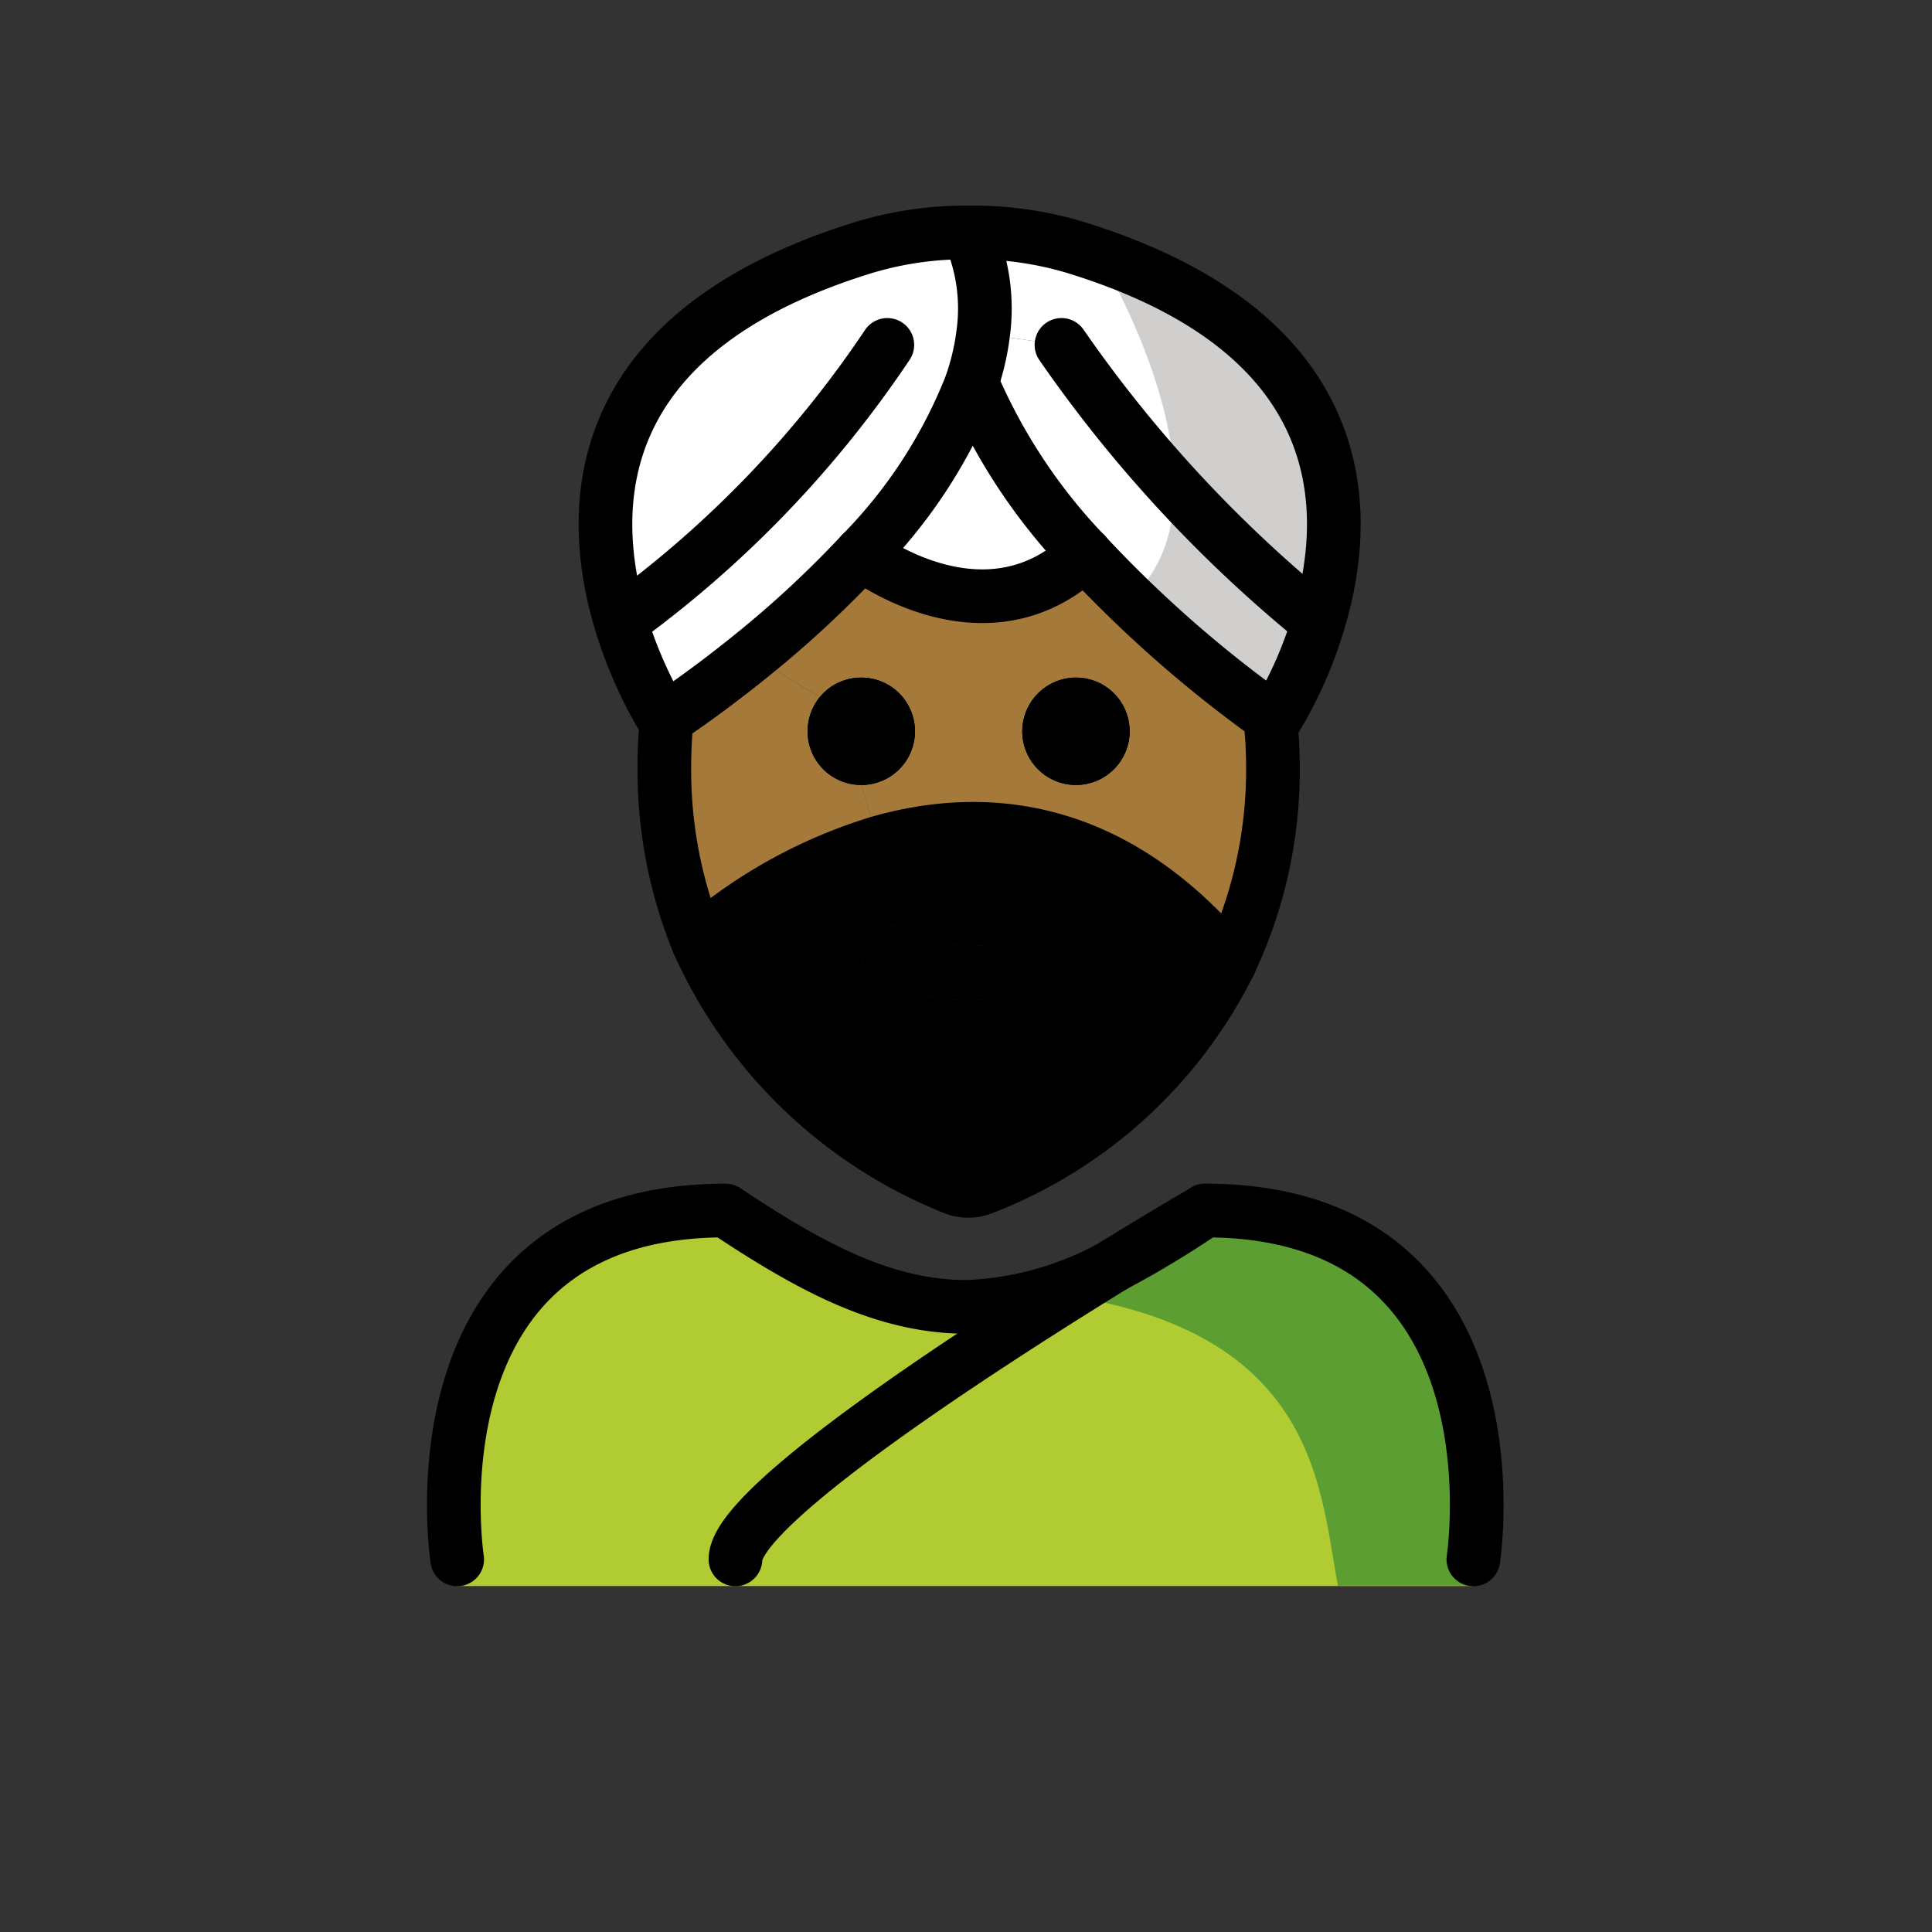 <svg xmlns="http://www.w3.org/2000/svg" width="1em" height="1em" viewBox="0 0 72 72"><rect x="0" y="0" width="72" height="72" fill="#333333" stroke="none"/><defs><path id="openmojiManWearingTurbanMediumDarkSkinTone0" d="M40.098 25.253a2 2 0 1 1-2 2a2.006 2.006 0 0 1 2-2m-.11 9.81a.994.994 0 0 1-.45 1.34a7.33 7.33 0 0 1-6.89 0a1.01 1.01 0 0 1-.45-1.34a.994.994 0 0 1 1.34-.45a5.383 5.383 0 0 0 5.11 0a.994.994 0 0 1 1.34.45m-7.89-9.81a2 2 0 1 1-2 2a2.026 2.026 0 0 1 .45-1.27a2 2 0 0 1 1.55-.73"/></defs><path fill="#b1cc33" d="M54.864 59.107s2-13.797-10-13.797c-3.192 2.12-5.926 3.584-9 3.578h.125c-3.073.006-5.808-1.459-9-3.578c-12 0-10 13.797-10 13.797"/><path fill="#5c9e31" d="M45.257 44.163c-3.112 2.075-4.983 3.24-8.972 3.819c12.826.404 12.826 7.179 13.575 11.107h5.02s2.16-14.926-9.623-14.926"/><path fill="#fff" d="M40.018 9.203c10.25 3.13 10.37 9.6 9.18 13.76h-.34a49.712 49.712 0 0 1-9.3-10.11l-2.92-.41a6.892 6.892 0 0 0-.53-3.75l.06-.03a13.217 13.217 0 0 1 3.85.54"/><path fill="#fff" d="M40.428 20.633a21.353 21.353 0 0 1-4.13-6.19l-.13-.05a9.079 9.079 0 0 0 .47-1.95l2.92.41a49.712 49.712 0 0 0 9.3 10.11h.34a15.582 15.582 0 0 1-1.69 3.87s-.03-.02-.1-.07a46.092 46.092 0 0 1-6.98-6.13"/><path fill="#fff" d="M40.428 20.633c-3.74 3.57-8.33 0-8.33 0a18.72 18.72 0 0 0 4.07-6.24l.13.05a21.353 21.353 0 0 0 4.13 6.19"/><path fill="#fff" d="M36.108 8.693a6.892 6.892 0 0 1 .53 3.75a9.079 9.079 0 0 1-.47 1.95a18.72 18.72 0 0 1-4.07 6.24a39.454 39.454 0 0 1-4.08 3.79a43.798 43.798 0 0 1-3.17 2.35l-.09.06s-8.34-12.79 7.5-17.63a13.103 13.103 0 0 1 3.84-.54c0 .01.01.02.01.03"/><path fill="#d0cfce" d="M40.951 9.512s5.482 8.946 1.145 12.828l5.415 4.493s8.312-12.222-6.56-17.321"/><path d="M45.828 35.883a17.201 17.201 0 0 1-9.17 8.38a1.45 1.45 0 0 1-1.12.01a17.597 17.597 0 0 1-9.52-9.15a18.572 18.572 0 0 1 6.73-3.72c3.8-1.09 8.67-.82 13.08 4.48m-6.29.52a1 1 0 0 0-.89-1.79a5.383 5.383 0 0 1-5.11 0a.994.994 0 0 0-1.34.45a1.01 1.01 0 0 0 .45 1.34a7.33 7.33 0 0 0 6.89 0"/><g fill="#a57939"><path d="M47.348 26.853a17.142 17.142 0 0 1 .09 1.76a16.804 16.804 0 0 1-1.61 7.27c-4.41-5.3-9.28-5.57-13.08-4.48l-.65-2.15a2 2 0 1 0-1.55-3.27l-2.53-1.56a39.454 39.454 0 0 0 4.08-3.79s4.59 3.57 8.33 0a46.092 46.092 0 0 0 6.98 6.13Zm-5.25.4a2 2 0 1 0-2 2a2.006 2.006 0 0 0 2-2"/><path d="m32.098 29.253l.65 2.15a18.572 18.572 0 0 0-6.73 3.72a16.973 16.973 0 0 1-1.26-6.51c0-.62.03-1.23.09-1.84c.33-.22 1.59-1.07 3.17-2.35l2.53 1.56a2.026 2.026 0 0 0-.45 1.27a1.993 1.993 0 0 0 2 2"/></g><use href="#openmojiManWearingTurbanMediumDarkSkinTone0"/><path fill="none" stroke="#000" stroke-miterlimit="10" d="M26.018 35.123a18.572 18.572 0 0 1 6.73-3.72c3.8-1.09 8.67-.82 13.08 4.48"/><use href="#openmojiManWearingTurbanMediumDarkSkinTone0"/><path fill="none" stroke="#000" stroke-linecap="round" stroke-linejoin="round" stroke-width="2" d="M24.848 26.773c-.06.61-.09 1.22-.09 1.84a16.973 16.973 0 0 0 1.26 6.51a17.597 17.597 0 0 0 9.52 9.15a1.45 1.45 0 0 0 1.12-.01a17.201 17.201 0 0 0 9.17-8.38a16.804 16.804 0 0 0 1.61-7.27a17.142 17.142 0 0 0-.09-1.76m-2.44 18.26c12 0 10 13 10 13m-13.44-10.93a35.334 35.334 0 0 0 3.33-2m-27.76 12.93s-2-13 10-13c3.14 2.09 5.84 3.55 8.87 3.59h.13a12.202 12.202 0 0 0 5.42-1.51m-5.35-38.5c0-.01-.01-.02-.01-.03a13.103 13.103 0 0 0-3.84.54c-15.84 4.84-7.5 17.63-7.5 17.63l.09-.06c.33-.22 1.59-1.07 3.17-2.35a39.454 39.454 0 0 0 4.08-3.79a18.72 18.72 0 0 0 4.07-6.24a9.079 9.079 0 0 0 .47-1.95a6.892 6.892 0 0 0-.53-3.75"/><path fill="none" stroke="#000" stroke-linecap="round" stroke-linejoin="round" stroke-width="2" d="M23.408 22.963a40.62 40.62 0 0 0 9.66-10.11m3.1-4.19a13.217 13.217 0 0 1 3.85.54c10.25 3.13 10.37 9.6 9.18 13.76a15.582 15.582 0 0 1-1.69 3.87s-.03-.02-.1-.07a46.092 46.092 0 0 1-6.98-6.13a21.353 21.353 0 0 1-4.13-6.19"/><path fill="none" stroke="#000" stroke-linecap="round" stroke-linejoin="round" stroke-width="2" d="M48.858 22.963a49.712 49.712 0 0 1-9.3-10.11m-7.46 7.78s4.59 3.57 8.33 0h.01m-14.42 14.49a18.572 18.572 0 0 1 6.73-3.72c3.8-1.09 8.67-.82 13.08 4.48m-.92 9.23a.932.932 0 0 0-.11.07c-.37.21-1.64.96-3.33 2a.01.01 0 0 1-.01.01c-5.09 3.14-14.05 8.95-14.05 10.92"/></svg>